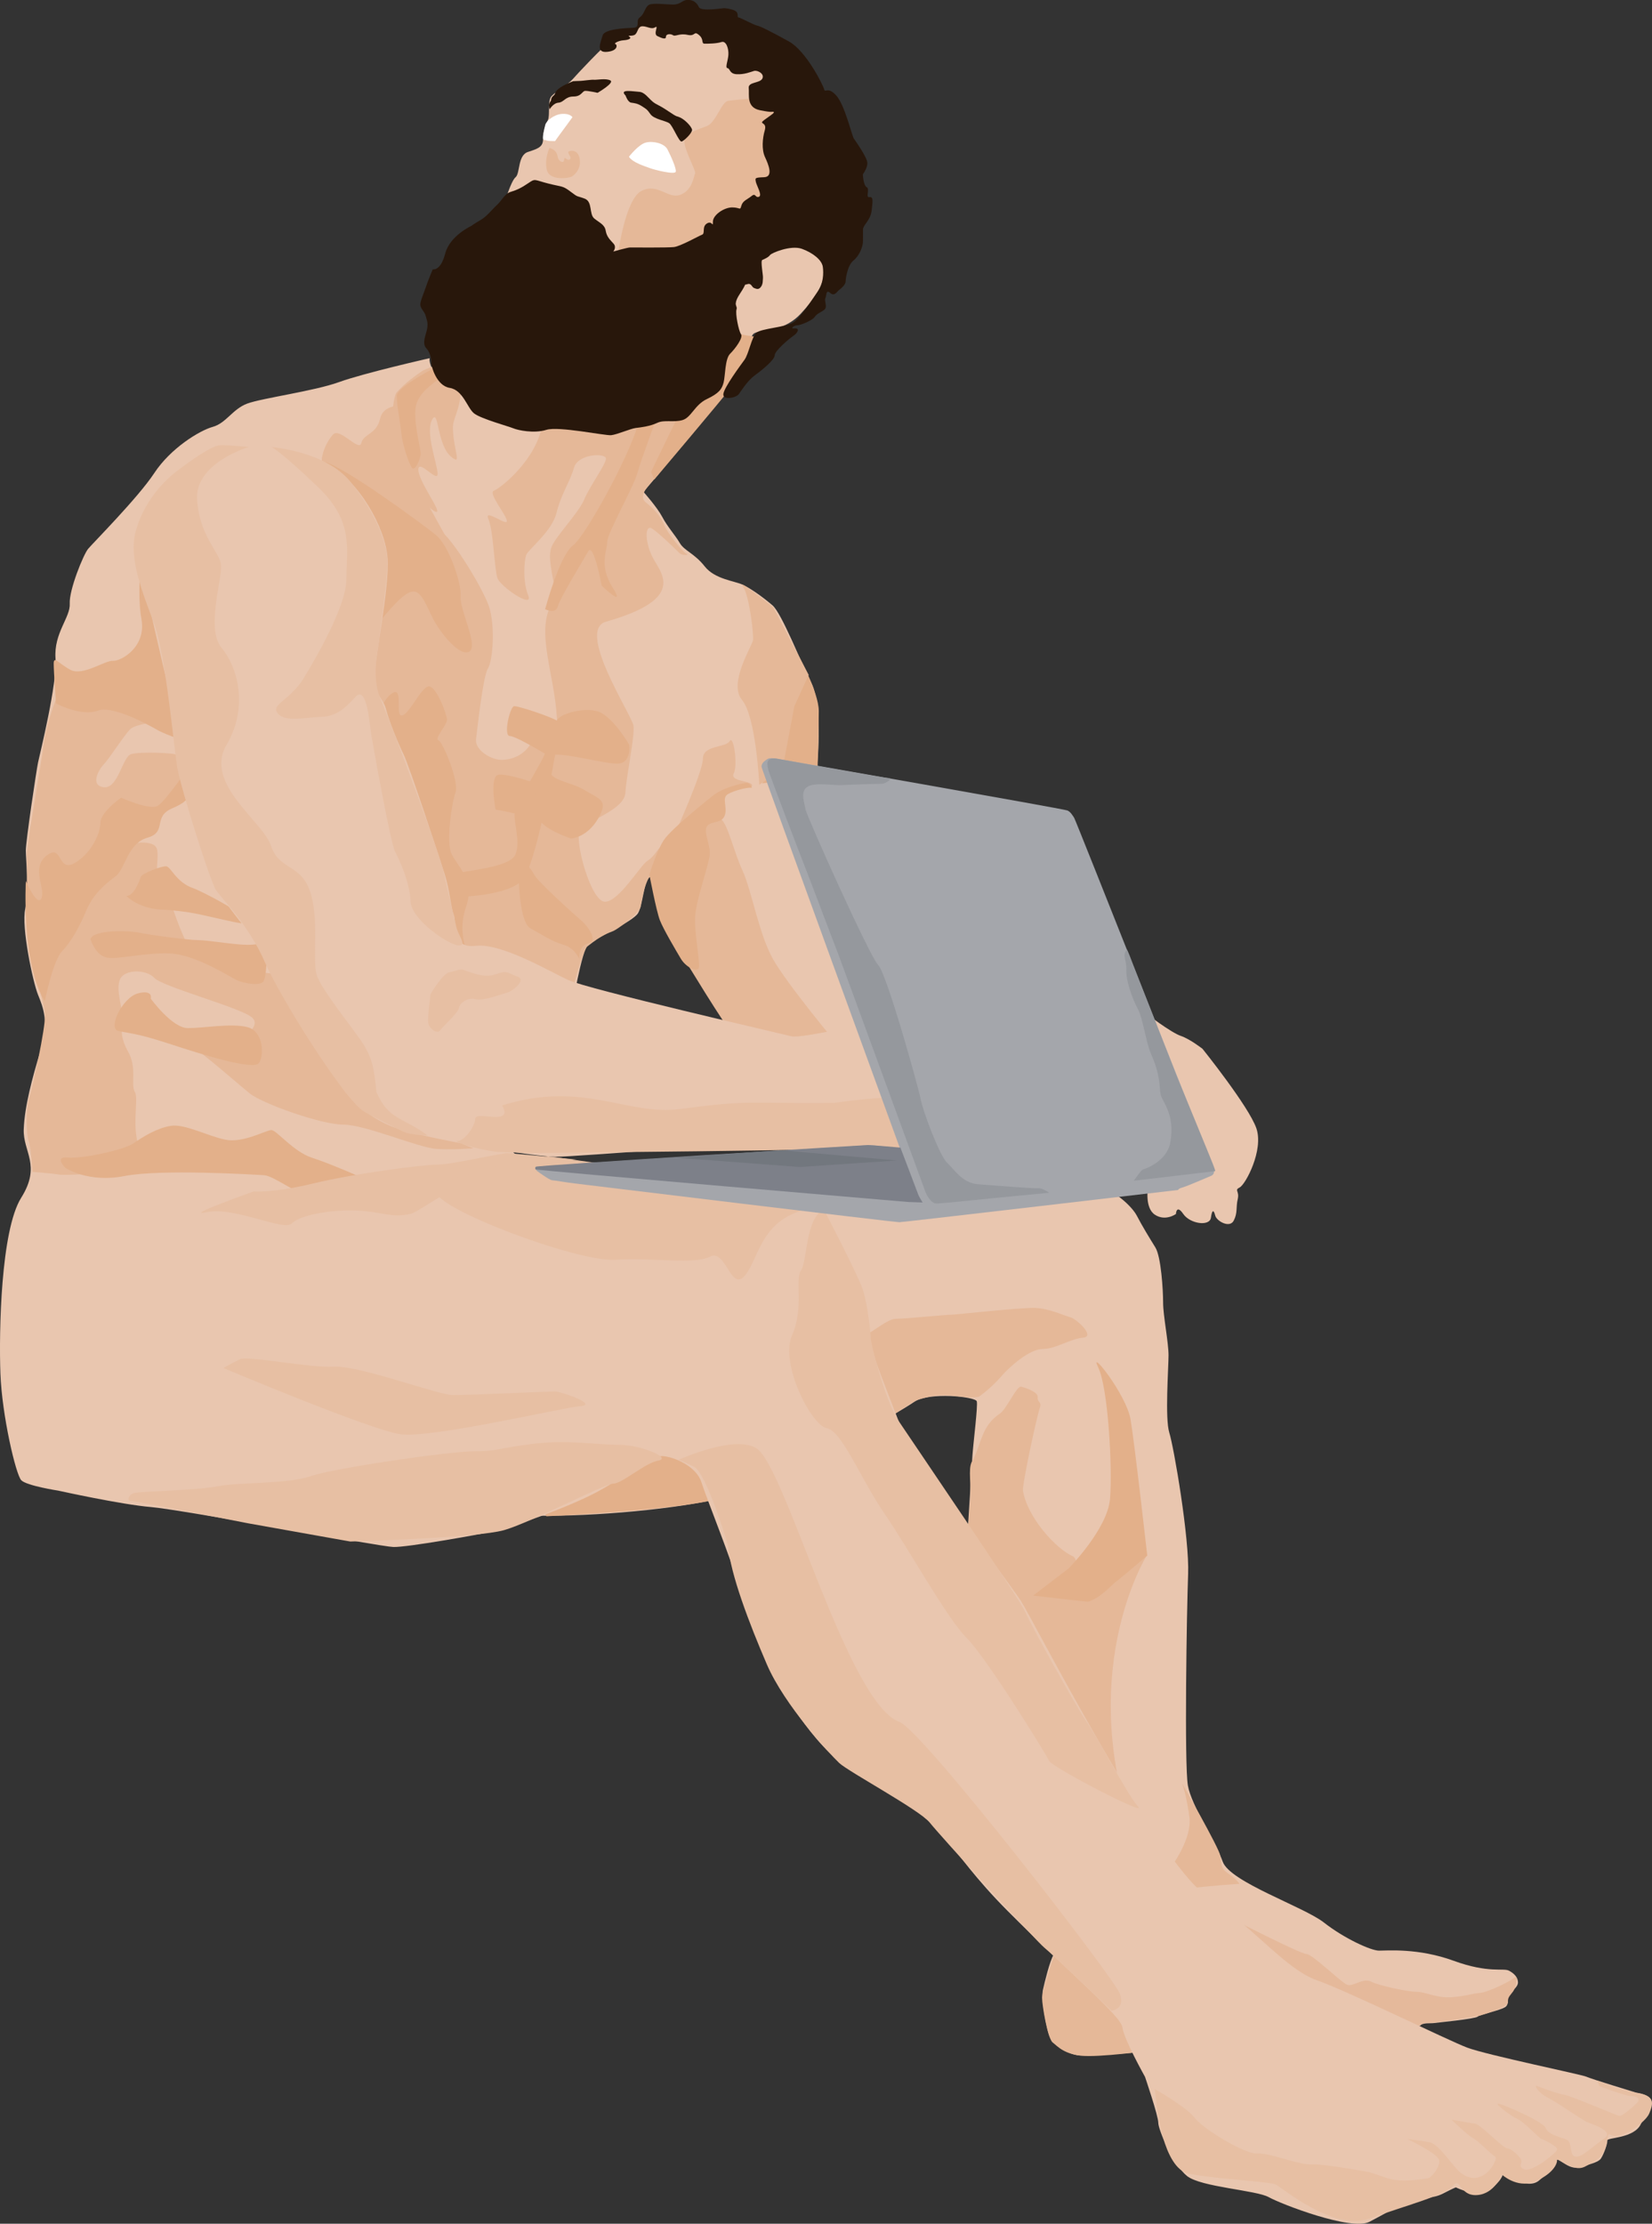 <?xml version="1.0" encoding="UTF-8" standalone="no"?>
<!-- Created with Inkscape (http://www.inkscape.org/) -->

<svg
   width="97.849mm"
   height="131.651mm"
   viewBox="0 0 97.849 131.651"
   version="1.1"
   id="svg87124"
   inkscape:version="1.2.1 (9c6d41e410, 2022-07-14)"
   sodipodi:docname="boxer.svg"
   inkscape:export-filename="boxer.svg"
   inkscape:export-xdpi="94.6788"
   inkscape:export-ydpi="94.6788"
   xmlns:inkscape="http://www.inkscape.org/namespaces/inkscape"
   xmlns:sodipodi="http://sodipodi.sourceforge.net/DTD/sodipodi-0.dtd"
   xmlns="http://www.w3.org/2000/svg"
   xmlns:svg="http://www.w3.org/2000/svg">
  <rect x="0" y="0" width="97.849" height="131.651" fill="#333333" stroke="none"/>
  <sodipodi:namedview
     id="namedview87126"
     pagecolor="#ffffff"
     bordercolor="#666666"
     borderopacity="1.0"
     inkscape:showpageshadow="2"
     inkscape:pageopacity="0.0"
     inkscape:pagecheckerboard="0"
     inkscape:deskcolor="#d1d1d1"
     inkscape:document-units="mm"
     showgrid="false"
     inkscape:zoom="1.1011145"
     inkscape:cx="9.081708"
     inkscape:cy="244.29795"
     inkscape:window-width="1920"
     inkscape:window-height="1028"
     inkscape:window-x="0"
     inkscape:window-y="24"
     inkscape:window-maximized="1"
     inkscape:current-layer="layer1" />
  <defs
     id="defs87121" />
  <g
     inkscape:label="Layer 1"
     inkscape:groupmode="layer"
     id="layer1"
     transform="translate(-0.015,-0.411)">
    <g
       id="g31105"
       transform="translate(-49.908,-23.344)">
      <path
         style="display:inline;fill:#e9c6af;fill-opacity:1;stroke:none;stroke-width:0.265px;stroke-linecap:butt;stroke-linejoin:miter;stroke-opacity:1"
         d="m 84.736,92.913 c 0,0 13.483,-0.218 15.533,-0.06 2.05,0.159 14.441,1.095 15.071,1.279 0.63,0.184 1.622,1.021 1.922,1.603 0.301,0.582 0.752,1.321 1.092,1.867 0.34,0.547 0.461,2.512 0.461,3.274 0,0.762 0.321,2.348 0.321,3.113 0,0.765 -0.221,3.735 0.047,4.59 0.269,0.855 1.198,6.257 1.113,8.379 -0.085,2.122 -0.226,11.281 -0.015,12.495 0.211,1.214 1.636,3.312 2.065,4.518 0.429,1.206 4.792,2.661 5.996,3.604 1.204,0.943 2.782,1.662 3.261,1.662 0.479,0 2.333,-0.163 4.418,0.599 2.085,0.761 2.939,0.408 3.278,0.587 0.339,0.178 0.534,0.419 0.534,0.696 0,0.277 -0.378,0.543 -0.573,0.676 -0.195,0.133 0.136,0.584 -0.188,0.787 -0.324,0.204 -1.465,0.43 -1.63,0.565 -0.165,0.135 -2.38,0.348 -2.585,0.378 -0.206,0.03 -0.679,-0.037 -0.814,0.157 -0.136,0.195 -16.012,1.514 -16.012,1.514 0,0 -3.445,0.305 -4.163,0.249 -0.717,-0.056 -1.644,-0.679 -1.821,-1.248 -0.177,-0.569 -0.464,-2.15 -0.349,-2.646 0.115,-0.496 0.391,-1.666 0.632,-2.074 0.24,-0.408 0.961,-3.804 0.961,-3.804 l -6.184,-19.059 c 0,0 0.358,-5.895 0.415,-6.7 0.058,-0.804 0.326,-2.921 0.257,-3.197 -0.069,-0.276 -2.847,-0.571 -3.718,0.04 -0.871,0.611 -8.517,5.048 -11.641,5.749 -3.125,0.701 -8.298,1.076 -11.141,0.968 -2.843,-0.108 -2.682,-19.747 -2.682,-19.747 z"
         id="path5144"
         sodipodi:nodetypes="csssssssscssssssssscscssssccssssscc" />
    </g>
    <g
       id="g31108"
       transform="translate(-49.908,-23.344)">
      <path
         style="display:inline;fill:#e3b08a;fill-opacity:1;stroke:none;stroke-width:0.265px;stroke-linecap:butt;stroke-linejoin:miter;stroke-opacity:1"
         d="m 82.29,113.522 c 0,0 7.737,-0.349 10.21,-1.044 2.473,-0.695 1.142,-2.11 0.874,-2.252 -0.268,-0.142 -7.332,-1.609 -7.332,-1.609 l -4.229,4.143 z"
         id="path43409" />
      <path
         style="display:inline;fill:#e5b898;fill-opacity:1;stroke:none;stroke-width:0.265px;stroke-linecap:butt;stroke-linejoin:miter;stroke-opacity:1"
         d="m 107.399,112.377 c -0.03,1.14 -0.292,3.09 -0.292,3.09 l 5.486,8.783 c 0,0 -1.046,-4.465 1.657,-5.647 2.23,-0.975 3.76,-2.841 3.52,-2.903 -0.775,-0.199 -3.005,2.27 -3.443,2.656 -0.234,0.206 -0.476,-2.292 -0.839,-2.454 -1.049,-0.468 -2.71,-2.324 -2.972,-3.883 -0.062,-0.367 0.838,-4.486 0.989,-4.887 0.151,-0.401 -0.147,-0.342 -0.117,-0.652 0.03,-0.31 -0.647,-0.537 -0.967,-0.629 -0.292,-0.084 -0.892,1.397 -1.322,1.625 -1.018,0.708 -1.047,1.683 -1.525,2.676 -0.33,0.399 -0.146,1.085 -0.176,2.226 z m 1.917,-7.235 c 0.441,-0.496 1.595,-1.523 2.364,-1.523 0.77,0 1.644,-0.612 2.395,-0.672 0.751,-0.061 -0.385,-1.115 -0.775,-1.215 -0.39,-0.1 -1.226,-0.515 -2.076,-0.545 -0.85,-0.03 -4.704,0.403 -5.003,0.403 -0.299,0 -2.656,0.239 -3.21,0.239 -0.554,0 -1.408,0.835 -1.747,0.878 -0.339,0.043 -2.108,1.125 -2.108,1.125 l 3.699,3.669 c 0,0 1.221,-0.832 1.469,-0.892 0.248,-0.06 0.812,-0.259 1.498,-0.259 0.685,0 1.412,0.22 2.084,0.096 0.69,-0.505 1.09,-0.944 1.409,-1.302 z"
         id="path48448"
         sodipodi:nodetypes="cccsssssscscccsscscsscccsscss" />
      <path
         style="display:inline;fill:#e5b99b;fill-opacity:1;stroke:none;stroke-width:0.265px;stroke-linecap:butt;stroke-linejoin:miter;stroke-opacity:1"
         d="m 122.762,137.292 c 0,0 4.196,2.145 4.544,2.145 0.347,0 2.075,1.703 2.417,1.824 0.342,0.121 0.946,-0.431 1.402,-0.194 0.456,0.238 2.19,0.611 2.73,0.611 0.54,0 1.171,0.394 2.082,0.314 0.911,-0.081 1.162,-0.212 1.648,-0.252 0.486,-0.04 1.826,-0.705 2.043,-0.906 0.217,-0.201 0.125,0.529 -0.082,0.816 -0.207,0.287 -0.32,0.339 -0.305,0.648 0.015,0.308 -1.646,0.778 -1.646,0.778 0,0 -2.667,0.468 -3.035,0.433 -0.368,-0.035 -0.666,0.227 -0.666,0.227 0,0 -2.797,-0.214 -3.06,-0.214 -0.263,0 -7.99,-4.555 -7.99,-4.555 z"
         id="path56758" />
      <path
         style="display:inline;fill:#e5b898;fill-opacity:1;stroke:none;stroke-width:0.265px;stroke-linecap:butt;stroke-linejoin:miter;stroke-opacity:1"
         d="m 119.364,134.172 c 0,0 1.175,-1.585 1.007,-2.851 -0.168,-1.266 -0.426,-1.979 -0.426,-1.979 0,0 2.17,3.787 2.251,4.259 0.081,0.472 0.002,0.753 0.473,1.068 0.471,0.315 0.672,0.613 0.672,0.613 0,0 -2.072,0.138 -2.818,0.26 -0.746,0.121 -1.158,-1.371 -1.158,-1.371 z"
         id="path20432" />
      <path
         style="display:inline;fill:#e5b898;fill-opacity:1;stroke:none;stroke-width:0.265px;stroke-linecap:butt;stroke-linejoin:miter;stroke-opacity:1"
         d="m 117.868,115.806 c 0,0 -4.565,7.229 -0.402,17.667 1.116,2.797 -7.963,-12.017 -7.963,-12.017 l 4.919,-4.187 z"
         id="path3754"
         sodipodi:nodetypes="csccc" />
      <path
         style="display:inline;fill:#e5b898;fill-opacity:1;stroke:none;stroke-width:0.265px;stroke-linecap:butt;stroke-linejoin:miter;stroke-opacity:1"
         d="m 112.545,138.964 c 0,0 -0.9,2.576 -0.9,3.054 0,0.478 0.339,2.436 0.628,2.656 0.29,0.22 0.73,0.801 2.143,0.804 1.412,0.003 4.45,-0.424 4.45,-0.424 l -4.98,-6.279 z"
         id="path4833" />
    </g>
    <g
       id="g31116"
       transform="translate(-49.908,-23.344)">
      <path
         style="display:inline;fill:#e3b08a;fill-opacity:1;stroke:none;stroke-width:0.265px;stroke-linecap:butt;stroke-linejoin:miter;stroke-opacity:1"
         d="m 113.211,116.616 c 0,0 2.307,-2.329 2.459,-4.123 0.152,-1.794 -0.105,-6.559 -0.701,-7.787 -0.596,-1.228 1.67,1.604 1.918,3.082 0.248,1.479 0.988,8.061 0.988,8.061 0,0 -1.259,1.077 -1.764,1.48 -0.349,0.222 -0.87,0.948 -1.729,1.253 -0.818,-0.076 -3.263,-0.366 -3.263,-0.366 z"
         id="path17028"
         sodipodi:nodetypes="csssccccc" />
    </g>
    <g
       id="g31119"
       transform="translate(-49.908,-23.344)">
      <path
         style="display:inline;fill:#e9c6af;fill-opacity:1;stroke:none;stroke-width:0.265px;stroke-linecap:butt;stroke-linejoin:miter;stroke-opacity:1"
         d="m 75.368,44.961 c 0,0 -3.886,0.88 -5.367,1.416 -1.481,0.536 -4.571,0.947 -5.439,1.273 -0.869,0.326 -1.239,1.154 -2.037,1.376 -0.798,0.222 -2.5,1.271 -3.462,2.733 -0.962,1.462 -3.645,4.155 -3.923,4.492 -0.278,0.337 -1.132,2.433 -1.086,3.243 0.046,0.811 -0.95,1.738 -0.843,3.24 0.108,1.502 -0.93,5.666 -1.033,6.155 -0.103,0.489 -0.726,4.672 -0.726,5.216 0,0.544 0.203,2.385 -0.035,3.462 -0.238,1.077 0.452,4.322 0.755,5.073 0.303,0.75 0.669,1.61 0.159,3.289 -0.509,1.679 -0.949,3.33 -1.002,4.675 -0.053,1.345 1.059,2.133 -0.15,4.06 -1.209,1.927 -1.322,7.917 -1.232,10.397 0.09,2.479 0.913,6 1.237,6.329 0.325,0.328 2.184,0.613 2.184,0.613 0,0 3.739,0.827 5.499,0.973 1.76,0.146 13.537,2.336 14.349,2.364 0.812,0.028 5.013,-0.725 5.977,-0.931 0.964,-0.206 4.496,-1.445 6.204,-2.387 1.708,-0.942 3.136,-2.099 3.774,-2.062 0.638,0.036 1.983,0.574 2.295,1.542 0.312,0.967 1.887,4.903 2.024,5.618 0.137,0.715 2.777,9.476 7.71,11.98 4.933,2.503 4.557,3.925 8.398,7.778 3.841,3.853 6.722,6.219 6.807,6.909 0.085,0.69 1.337,2.92 1.337,2.92 0,0 0.788,2.308 0.788,2.723 0,0.415 0.881,2.497 1.706,3.153 0.825,0.656 4.095,0.834 4.834,1.248 0.739,0.413 4.892,2.017 5.968,1.459 1.076,-0.558 2.348,-1.329 2.793,-1.414 0.445,-0.085 0.893,0.087 1.584,-0.268 0.691,-0.355 0.744,-0.355 0.744,-0.355 0,0 1.334,0.69 2.092,0.078 0.758,-0.612 0.7,-0.959 0.7,-0.959 0,0 1.394,1.101 2.135,0.47 0.741,-0.631 0.916,-0.739 0.946,-1.136 0.03,-0.397 0.747,0.471 1.253,0.365 0.506,-0.106 1.282,-0.256 1.462,-0.525 0.179,-0.27 0.402,-0.9 0.38,-1.074 -0.022,-0.174 1.57,-0.111 1.978,-0.954 0.408,-0.842 0.587,-0.774 0.644,-1.266 0.057,-0.492 -0.905,-0.605 -0.905,-0.605 0,0 -2.734,-0.832 -2.97,-0.95 -0.236,-0.118 -5.897,-1.282 -7.053,-1.72 -1.156,-0.439 -7.039,-3.329 -8.893,-3.983 -1.854,-0.655 -3.645,-3.038 -6.583,-5.044 -2.938,-2.006 -10.302,-16.43 -10.96,-17.429 -0.658,-0.999 -6.569,-8.88 -7.289,-10.768 -0.721,-1.888 -1.406,-3.545 -1.661,-4.622 -0.255,-1.077 0.193,-1.069 -0.176,-1.962 -0.369,-0.892 -0.709,-3.574 -1.755,-4.949 -1.046,-1.375 -1.704,-1.44 -2.838,-1.632 -1.135,-0.192 -6.1,-0.282 -7.058,-0.683 -0.958,-0.401 -6.336,-1.75 -8.812,-1.75 -2.476,0 2.976,-8.487 2.976,-8.487 0,0 0.589,-3.729 1.026,-4.05 0.437,-0.321 2.63,-1.313 2.919,-1.805 0.289,-0.492 0.326,-1.831 0.676,-2.12 0.35,-0.289 0.59,3.37 1.874,4.547 1.284,1.177 2.916,3.628 3.031,3.998 0.115,0.37 11.883,4.981 11.883,4.981 l 5.452,0.429 3.555,0.759 c 0,0 0.24,1.208 1.748,2.27 1.507,1.063 1.987,1.366 1.987,1.366 0,0 -0.217,1.22 0.409,1.628 0.626,0.408 1.243,-0.045 1.243,-0.045 0,0 0.025,-0.598 0.432,-0.004 0.407,0.594 1.566,0.752 1.64,0.226 0.073,-0.526 0.175,-0.45 0.255,-0.127 0.08,0.323 0.853,0.764 1.095,0.3 0.242,-0.464 0.122,-0.776 0.238,-1.272 0.115,-0.496 -0.225,-0.522 0.119,-0.697 0.344,-0.176 1.429,-2.208 0.985,-3.498 -0.444,-1.29 -3.188,-4.704 -3.188,-4.704 0,0 -0.735,-0.58 -1.293,-0.769 -0.558,-0.189 -2.073,-1.316 -2.26,-1.528 -0.187,-0.212 -1.451,-0.967 -3.402,-0.747 -1.951,0.221 -1.72,0.24 -2.337,0.311 -0.617,0.07 -0.854,0.959 -1.654,1.138 -0.799,0.179 -3.094,-0.927 -4.155,-0.937 -1.061,-0.011 -2.895,0.199 -3.18,0.83 -0.285,0.631 -1.052,-0.575 -1.556,-0.871 -0.505,-0.296 -0.503,-1.481 -0.624,-1.787 -0.12,-0.306 -1.991,-6.887 -2.443,-7.158 -0.452,-0.27 -0.074,-4.489 0.045,-5.093 0.119,-0.605 0.3,-3.84 -0.307,-5.043 C 97.373,62.994 96.224,60.063 95.681,59.595 95.137,59.127 94.406,58.601 93.914,58.371 c -0.492,-0.229 -1.654,-0.323 -2.253,-1.087 -0.6,-0.764 -1.207,-0.924 -1.471,-1.377 -0.264,-0.453 -0.739,-0.973 -1.04,-1.547 -0.301,-0.574 -1.113,-1.484 -1.113,-1.484 0,0 4.585,-5.42 4.729,-5.714 0.144,-0.293 1.581,-2.779 1.624,-3.146 0.042,-0.367 0.051,-0.547 0.497,-0.622 0.446,-0.075 1.583,-0.129 2.449,-1.051 0.866,-0.922 1.312,-1.69 1.394,-2.316 0.081,-0.626 -0.45,-1.355 -0.718,-1.439 -0.268,-0.084 -0.883,-0.399 -1.802,-0.162 -0.919,0.237 -0.715,0.438 -1.156,0.576 -0.44,0.138 0.34,1.519 -0.178,1.73 -0.518,0.211 0.007,-0.813 -0.55,-0.493 -0.557,0.32 -1.065,1.716 -0.869,2.327 0.196,0.611 0.191,1.675 -0.135,1.675 -0.326,0 -0.437,1.637 -0.642,1.405 -0.205,-0.232 -0.129,1.367 -0.678,1.323 -0.549,-0.044 -1.36,1.752 -2.364,1.588 -1.003,-0.163 -1.132,0.212 -1.828,0.341 -0.696,0.128 -1.272,0.451 -1.684,0.413 -0.412,-0.038 -1.008,0.01 -1.844,-0.198 -0.836,-0.209 -3.281,0.219 -3.673,0.01 -0.393,-0.208 -2.473,-0.782 -2.585,-1.035 -0.112,-0.253 -0.823,-1.177 -1.459,-1.403 -0.636,-0.226 -1.269,-1.278 -1.197,-1.724 z"
         id="path1274" />
    </g>
    <g
       id="g31122"
       transform="translate(-49.908,-23.344)">
      <path
         style="display:inline;fill:#e5b898;fill-opacity:1;stroke:none;stroke-width:0.265px;stroke-linecap:butt;stroke-linejoin:miter;stroke-opacity:1"
         d="m 51.508,76.316 c 0,0 0.025,-1.497 -0.002,-1.84 -0.028,-0.343 0.567,-3.928 0.785,-5.227 0.218,-1.298 0.192,-1.441 0.362,-2.226 0.171,-0.785 0.711,-2.255 0.711,-2.255 l 2.899,0.108 3.572,1.577 c 0,0 -1.827,0.079 -2.217,0.489 -0.39,0.41 -1.23,1.738 -1.552,2.071 -0.323,0.333 -0.818,1.273 0.023,1.349 0.84,0.076 1.082,-1.805 1.602,-1.961 0.52,-0.156 2.591,-0.086 2.796,0.067 0.204,0.153 0.495,2.046 0.495,2.046 l -2.157,1.673 -4.319,4.43 -2.424,1.729 z"
         id="path80717" />
      <path
         style="display:inline;fill:#e5b898;fill-opacity:1;stroke:none;stroke-width:0.265px;stroke-linecap:butt;stroke-linejoin:miter;stroke-opacity:1"
         d="m 89.87,73.183 c 0,0 1.688,-3.719 1.688,-4.521 0,-0.802 1.352,-0.633 1.584,-1.031 0.232,-0.398 0.491,1.424 0.243,1.905 -0.248,0.482 0.938,0.426 1.077,0.677 0.14,0.251 -0.955,0.082 -0.955,0.082 l -0.929,0.84 z"
         id="path50931" />
      <path
         style="display:inline;fill:#e3b08a;fill-opacity:1;stroke:none;stroke-width:0.265px;stroke-linecap:butt;stroke-linejoin:miter;stroke-opacity:1"
         d="m 97.16,62.453 c 0,0 1.26,2.266 1.26,3.398 0,1.133 -0.085,3.891 -0.085,3.891 l -3.267,0.387 c 0,0 1.324,-1.732 1.154,-3.162 -0.17,-1.431 -0.769,-1.778 -0.524,-2.318 0.245,-0.54 1.11,0.67 1.462,-2.195 z"
         id="path53141" />
      <path
         style="display:inline;fill:#e5b898;fill-opacity:1;stroke:none;stroke-width:0.265px;stroke-linecap:butt;stroke-linejoin:miter;stroke-opacity:1"
         d="m 54.25,76.913 c 0,0 1.793,-2.735 2.542,-2.988 0.749,-0.253 2.331,-0.564 2.443,0.16 0.112,0.724 -0.257,1.431 0.339,1.525 0.597,0.094 0.472,1.584 0.472,1.584 0,0 0.945,3.016 1.49,3.007 0.546,-0.009 3.346,1.078 3.346,1.078 0,0 1.922,0.081 2.202,0.519 0.28,0.438 5.454,7.752 5.454,7.752 l 5.416,2.183 c 0,0 -1.103,0.109 -2.174,0.041 -1.071,-0.068 -4.221,-1.439 -5.529,-1.439 -1.308,0 -4.8,-1.251 -5.53,-1.842 -0.73,-0.59 -2.913,-2.518 -3.338,-2.684 -0.426,-0.165 2.498,-0.384 2.498,-0.384 0,0 1.744,-0.893 0.897,-1.487 -0.847,-0.594 -5.248,-1.777 -5.718,-2.292 -0.469,-0.515 -1.759,-0.517 -2.025,0.079 -0.266,0.596 0.134,1.7 0.134,2.174 0,0.474 -0.224,1.13 0.335,2.104 0.559,0.974 0.143,1.964 0.407,2.398 0.263,0.434 -0.282,2.282 0.376,3.567 0.658,1.285 -4.559,1.387 -4.857,1.325 -0.298,-0.061 -1.586,-0.16 -1.586,-0.16 0,0 -0.076,-1.405 -0.222,-1.817 -0.146,-0.411 -0.184,-1.851 0.024,-2.532 0.208,-0.682 0.968,-4.11 0.944,-4.971 -0.024,-0.861 -0.967,-2.829 -0.491,-4.411 0.476,-1.582 2.15,-2.489 2.15,-2.489 z"
         id="path83901" />
      <path
         style="display:inline;fill:#e5b898;fill-opacity:1;stroke:none;stroke-width:0.265px;stroke-linecap:butt;stroke-linejoin:miter;stroke-opacity:1"
         d="m 91.65,46.853 -2.737,4.991 c 0,0 -0.567,0.629 -0.664,0.769 -0.097,0.141 -0.469,0.589 -0.04,0.917 0.428,0.328 0.87,0.814 1.041,1.276 0.171,0.462 1.104,1.619 1.329,1.727 0.225,0.107 -0.263,0.122 -0.419,-0.039 -0.156,-0.161 -1.158,-1.141 -1.6,-1.437 -0.441,-0.296 -0.456,0.725 -0.003,1.651 0.453,0.926 2.161,2.469 -2.741,3.852 -1.792,0.506 1.544,5.54 1.629,6.161 0.085,0.622 -0.419,2.938 -0.481,3.973 -0.062,1.035 -2.364,1.659 -2.696,2.248 -0.332,0.589 0.658,4.198 1.487,4.198 0.829,0 2.087,-2.153 2.524,-2.428 0.437,-0.275 0.578,-0.721 0.908,-0.937 0.33,-0.216 -0.494,1.378 -0.802,1.891 -0.308,0.513 -0.45,1.351 -0.515,1.762 -0.065,0.41 -1.38,1.345 -1.623,1.447 -0.243,0.102 -0.648,0.203 -1.535,0.913 -0.248,0.199 -0.985,2.745 -1.11,3.621 -0.092,0.645 -4.558,-1.024 -6.094,-2.648 -0.663,-0.7 -0.021,-4.568 -0.45,-4.118 -0.228,0.239 3.444,-0.152 3.853,-1.116 0.409,-0.965 2.121,-6.696 1.997,-9.245 -0.124,-2.549 -1.257,-5.092 -0.324,-6.745 0.934,-1.652 4.592,-8.175 4.592,-8.175 l 1.354,-3.894 z"
         id="path40200"
         sodipodi:nodetypes="ccsssssscsssssssssssssssssccc" />
      <path
         style="display:inline;fill:#e5b898;fill-opacity:1;stroke:none;stroke-width:0.265px;stroke-linecap:butt;stroke-linejoin:miter;stroke-opacity:1"
         d="m 90.352,80.358 c 0,0 2.584,4.277 3.088,4.776 0.503,0.499 5.139,0.908 5.139,0.908 l 0.897,-0.506 c 0,0 -2.926,-3.508 -3.766,-4.997 -0.84,-1.489 -1.258,-4.04 -1.801,-5.229 -0.543,-1.189 -0.837,-2.627 -1.259,-3.052 -0.422,-0.425 -2.118,1.731 -2.118,1.731 l -0.367,5.225 z"
         id="path43659" />
      <path
         style="display:inline;fill:#e5b898;fill-opacity:1;stroke:none;stroke-width:0.265px;stroke-linecap:butt;stroke-linejoin:miter;stroke-opacity:1"
         d="M 82.749,58.474 C 82.683,57.911 82.379,56.859 82.557,56.229 c 0.178,-0.631 1.614,-2.06 1.969,-2.901 0.355,-0.841 1.287,-2.08 1.287,-2.423 0,-0.344 -1.651,-0.301 -1.891,0.538 -0.24,0.839 -0.774,1.582 -1.035,2.672 -0.261,1.091 -1.683,2.177 -1.798,2.497 -0.115,0.321 -0.219,1.565 0.122,2.395 0.341,0.829 -1.654,-0.517 -1.828,-1.035 -0.174,-0.518 -0.237,-2.801 -0.531,-3.488 -0.294,-0.687 1.152,0.487 1.092,0.099 -0.06,-0.388 -1.129,-1.646 -0.767,-1.777 0.362,-0.131 2.547,-1.816 2.884,-3.997 0.337,-2.182 5.215,-0.493 5.215,-0.493 l 0.78,0.689 -1.839,4.694 -2.339,3.387 z"
         id="path48150" />
      <path
         style="display:inline;fill:#e5b898;fill-opacity:1;stroke:none;stroke-width:0.265px;stroke-linecap:butt;stroke-linejoin:miter;stroke-opacity:1"
         d="m 76.313,45.198 c 0,0 -1.166,0.368 -1.404,0.537 -0.388,0.274 -0.962,0.657 -1.488,1.248 -0.175,0.197 -0.273,1.208 -0.255,1.584 0.018,0.358 0.982,2.525 1.027,3.204 0.06,0.903 1.264,2.29 1.583,2.29 0.319,0 -1.074,-1.822 -1.074,-2.501 0,-0.679 1.2,0.879 1.14,0.201 -0.06,-0.677 -0.731,-2.432 -0.323,-3.161 0.408,-0.729 0.25,1.544 1.181,2.243 0.584,0.439 0.097,-0.38 0.05,-1.705 -0.023,-0.659 0.41,-0.951 0.497,-2.45 0.053,-0.918 -0.934,-1.489 -0.934,-1.489 z"
         id="path54458"
         sodipodi:nodetypes="cssssssssssscc" />
      <path
         style="display:inline;fill:#e5b898;fill-opacity:1;stroke:none;stroke-width:0.265px;stroke-linecap:butt;stroke-linejoin:miter;stroke-opacity:1"
         d="m 95.719,59.701 2.105,4.013 -0.849,1.845 -0.704,3.721 -1.375,0.933 c 0,0 -0.188,-4.019 -1.022,-5.018 -0.834,-0.998 0.61,-3.207 0.652,-3.552 0.042,-0.345 -0.218,-2.654 -0.609,-3.181 -0.391,-0.527 1.802,1.24 1.802,1.24 z"
         id="path55315" />
      <path
         style="display:inline;fill:#e5b898;fill-opacity:1;stroke:none;stroke-width:0.265px;stroke-linecap:butt;stroke-linejoin:miter;stroke-opacity:1"
         d="m 81.471,67.561 c 0,0 -0.401,1.117 -1.783,1.179 -0.657,0.03 -1.653,-0.576 -1.568,-1.237 0.085,-0.662 0.414,-3.731 0.703,-4.169 0.289,-0.437 0.451,-2.57 0.047,-3.721 -0.405,-1.151 -2.494,-4.566 -3.078,-4.524 -0.583,0.042 -3.9,5.017 -3.9,5.017 l -0.538,3.494 1.953,4.243 3.815,8.776 3.667,-1.358 1.193,-5.001 0.598,-2.176 z"
         id="path9134"
         sodipodi:nodetypes="cssssscccccccc" />
      <path
         style="display:inline;fill:#e5b898;fill-opacity:1;stroke:none;stroke-width:0.265px;stroke-linecap:butt;stroke-linejoin:miter;stroke-opacity:1"
         d="m 76.393,55.64 c 0,0 -1.352,-2.436 -1.529,-2.766 -0.177,-0.33 -0.3,-2.273 -0.3,-2.273 l -0.786,-2.818 c 0,0 -1.14,-0.143 -1.345,0.771 -0.205,0.914 -0.985,0.884 -1.108,1.43 -0.123,0.546 -1.264,-0.921 -1.664,-0.516 -0.4,0.405 -0.809,1.378 -0.639,1.776 0.17,0.398 4.625,3.665 4.625,3.665 z"
         id="path9967" />
    </g>
    <g
       id="g31135"
       transform="translate(-49.908,-23.344)">
      <path
         style="display:inline;fill:#e3b08a;fill-opacity:1;stroke:none;stroke-width:0.265px;stroke-linecap:butt;stroke-linejoin:miter;stroke-opacity:1"
         d="m 82.415,68.496 c 0,0 0.493,-1.634 0.493,-2.042 0,-0.409 1.842,-0.971 2.68,-0.465 0.838,0.505 1.607,1.868 1.607,1.868 0,0 0.15,1.108 -0.724,1.108 -0.874,0 -3.444,-0.762 -4.056,-0.468 z"
         id="path25698" />
      <path
         style="display:inline;fill:#e3b08a;fill-opacity:1;stroke:none;stroke-width:0.265px;stroke-linecap:butt;stroke-linejoin:miter;stroke-opacity:1"
         d="m 82.474,69.462 c 0,0 -0.191,1.438 -0.644,2.309 -0.453,0.871 1.924,1.628 1.924,1.628 0,0 0.935,-0.053 1.59,-1.173 0.655,-1.121 0.093,-1.145 -0.745,-1.666 -0.838,-0.521 -1.832,-0.513 -2.126,-1.099 z"
         id="path28598" />
      <path
         style="display:inline;fill:#e3b08a;fill-opacity:1;stroke:none;stroke-width:0.265px;stroke-linecap:butt;stroke-linejoin:miter;stroke-opacity:1"
         d="m 80.649,75.772 c 0,0 0.036,2.585 0.688,2.94 0.651,0.355 1.281,0.784 1.959,0.973 0.678,0.189 0.943,0.855 0.943,0.855 0,0 -0.076,-0.798 0.547,-0.943 0.622,-0.145 -0.097,-1.072 -0.494,-1.401 -0.397,-0.329 -2.544,-2.276 -2.739,-2.674 -0.195,-0.398 -0.592,-0.799 -0.675,-0.424 -0.083,0.375 -0.228,0.674 -0.228,0.674 z"
         id="path34948" />
      <path
         style="display:inline;fill:#e3b08a;fill-opacity:1;stroke:none;stroke-width:0.265px;stroke-linecap:butt;stroke-linejoin:miter;stroke-opacity:1"
         d="m 88.679,52.141 c 0,0 4.101,-4.847 4.53,-5.426 0.429,-0.579 2.254,-2.959 2.254,-2.959 0,0 -1.668,-0.066 -2.392,-0.469 -0.724,-0.402 -1.911,2.891 -1.911,2.891 l -2.68,5.521 z"
         id="path22660" />
      <path
         style="display:inline;fill:#e3b08a;fill-opacity:1;stroke:none;stroke-width:0.265px;stroke-linecap:butt;stroke-linejoin:miter;stroke-opacity:1"
         d="m 52.578,83.029 c 0,0 0.47,-2.374 1.011,-2.945 0.541,-0.572 1.012,-1.39 1.44,-2.415 0.428,-1.025 1.179,-1.616 1.744,-2.037 0.564,-0.421 0.7,-1.95 1.883,-2.283 1.184,-0.333 0.299,-1.232 1.447,-1.73 1.147,-0.498 0.843,-0.647 1.147,-1.175 0.304,-0.528 0.043,-1.541 0.043,-1.541 0,0 -1.547,2.273 -2.024,2.557 -0.477,0.284 -2.172,-0.48 -2.172,-0.48 0,0 -1.228,0.853 -1.228,1.491 0,0.637 -0.562,1.846 -1.554,2.393 -0.993,0.547 -0.677,-1.19 -1.625,-0.462 -0.948,0.728 -0.076,1.904 -0.306,2.513 -0.23,0.609 -0.931,-1.002 -0.931,-1.002 0,0 -0.266,4.919 1.127,7.12 z"
         id="path67375" />
      <path
         style="display:inline;fill:#e3b08a;fill-opacity:1;stroke:none;stroke-width:0.265px;stroke-linecap:butt;stroke-linejoin:miter;stroke-opacity:1"
         d="m 53.244,65.402 c 0,0 1.492,0.794 2.477,0.423 0.985,-0.371 3.588,1.184 3.588,1.184 0,0 1.537,0.764 1.856,0.473 0.319,-0.292 -0.871,-7.663 -1.506,-7.993 -0.635,-0.33 -1.3,-3.49 -1.3,-3.49 0,0 -0.364,2.725 -0.059,4.403 0.306,1.678 -1.238,2.515 -1.694,2.476 -0.456,-0.039 -1.788,0.929 -2.52,0.529 -0.733,-0.4 -0.982,-0.851 -0.982,-0.35 0,0.501 0.139,2.345 0.139,2.345 z"
         id="path68757" />
      <path
         style="display:inline;fill:#e3b08a;fill-opacity:1;stroke:none;stroke-width:0.265px;stroke-linecap:butt;stroke-linejoin:miter;stroke-opacity:1"
         d="m 57.408,76.799 c 0,0 0.77,0.823 2.345,0.819 1.551,0.123 2.024,0.288 2.899,0.473 0.876,0.185 2.083,0.522 1.982,0.227 -0.151,-0.439 -2.724,-1.792 -3.301,-1.994 -0.965,-0.337 -1.282,-1.237 -1.554,-1.279 -0.272,-0.042 -1.451,0.431 -1.512,0.612 -0.062,0.181 -0.387,1.141 -0.859,1.142 z"
         id="path72801"
         sodipodi:nodetypes="cczssssc" />
      <path
         style="display:inline;fill:#e3b08a;fill-opacity:1;stroke:none;stroke-width:0.265px;stroke-linecap:butt;stroke-linejoin:miter;stroke-opacity:1"
         d="m 55.278,79.349 c 0,0 0.289,0.97 0.977,1.097 0.688,0.127 2.198,-0.303 3.727,-0.244 1.529,0.059 3.608,1.42 3.983,1.589 0.375,0.169 1.365,0.368 1.566,0.058 0.201,-0.31 0.213,-1.839 0.153,-2.11 -0.06,-0.272 -0.294,-0.048 -1.095,-0.048 -0.802,0 -2.337,-0.279 -2.924,-0.279 -0.587,0 -2.883,-0.307 -3.487,-0.439 -0.604,-0.132 -2.715,-0.196 -2.9,0.377 z"
         id="path74666" />
      <path
         style="display:inline;fill:#e3b08a;fill-opacity:1;stroke:none;stroke-width:0.265px;stroke-linecap:butt;stroke-linejoin:miter;stroke-opacity:1"
         d="m 58.853,82.878 c 0,0 1.265,1.744 2.202,1.744 0.937,0 2.554,-0.301 3.517,-0.06 0.963,0.241 1.008,1.691 0.686,2.131 -0.322,0.439 -3.296,-0.485 -5.285,-1.137 -1.989,-0.653 -2.42,-0.619 -3.05,-0.77 -0.63,-0.151 0.259,-1.99 1.177,-2.223 0.918,-0.233 0.754,0.317 0.754,0.317 z"
         id="path76088" />
      <path
         style="display:inline;fill:#e3b08a;fill-opacity:1;stroke:none;stroke-width:0.265px;stroke-linecap:butt;stroke-linejoin:miter;stroke-opacity:1"
         d="m 53.797,92.898 c 0,0 1.362,0.904 3.491,0.482 2.129,-0.422 7.689,-0.088 8.27,-0.05 0.581,0.038 1.859,1.067 2.329,1.027 0.47,-0.04 3.846,-0.718 3.846,-0.718 0,0 -2.197,-0.985 -3.315,-1.338 -1.118,-0.352 -2.11,-1.644 -2.421,-1.644 -0.31,0 -1.679,0.792 -2.74,0.567 -1.06,-0.225 -2.391,-0.939 -3.201,-0.819 -0.81,0.12 -1.657,0.642 -2.224,1.036 -0.567,0.395 -3.061,0.929 -3.897,0.845 -0.836,-0.083 -0.139,0.609 -0.139,0.609 z"
         id="path77747" />
      <path
         style="display:inline;fill:#e3b08a;fill-opacity:1;stroke:none;stroke-width:0.265px;stroke-linecap:butt;stroke-linejoin:miter;stroke-opacity:1"
         d="m 82.212,59.822 c 0,0 0.851,-3.186 1.646,-3.773 0.795,-0.586 3.704,-5.972 3.903,-7.442 0.198,-1.469 1.383,-1.009 1.383,-1.009 0,0 -1.248,3.356 -1.475,4.182 -0.227,0.826 -1.783,3.545 -1.783,4.074 0,0.53 -0.508,1.356 0.32,2.676 0.829,1.319 -0.645,-0.105 -0.645,-0.105 0,0 -0.48,-2.59 -0.797,-2.03 -0.317,0.561 -1.684,2.787 -1.804,3.265 -0.12,0.478 -0.748,0.161 -0.748,0.161 z"
         id="path18510" />
      <path
         style="display:inline;fill:#e3b08a;fill-opacity:1;stroke:none;stroke-width:0.265px;stroke-linecap:butt;stroke-linejoin:miter;stroke-opacity:1"
         d="m 92.191,70.827 c 0,0 -2.512,1.974 -2.96,2.679 -0.448,0.705 -0.845,2.033 -0.845,2.033 0,0 0.41,2.149 0.621,2.693 0.211,0.544 0.947,1.783 1.242,2.281 0.295,0.499 0.95,0.816 1.061,0.555 0.111,-0.262 -0.282,-2.11 -0.212,-3.094 0.07,-0.984 0.829,-3.063 0.866,-3.647 0.037,-0.584 -0.386,-1.298 -0.167,-1.647 0.219,-0.349 0.833,-0.134 1.041,-0.616 0.208,-0.482 -0.195,-1.063 0.196,-1.293 0.391,-0.23 1.208,-0.415 1.365,-0.378 0.158,0.038 -0.065,-0.267 -0.225,-0.288 -0.16,-0.021 -1.374,0.25 -1.984,0.723 z"
         id="path43105" />
      <path
         style="display:inline;fill:#e3b08a;fill-opacity:1;stroke:none;stroke-width:0.265px;stroke-linecap:butt;stroke-linejoin:miter;stroke-opacity:1"
         d="m 76.114,45.303 c 0,0 -2.689,1.306 -2.689,1.903 0,0.596 0.216,1.591 0.27,2.205 0.054,0.613 0.431,1.755 0.619,2.026 0.188,0.27 0.526,-0.522 0.526,-0.832 0,-0.309 -0.491,-2.084 -0.262,-2.897 0.229,-0.813 1.105,-1.336 1.939,-1.939 0.834,-0.604 -0.403,-0.465 -0.403,-0.465 z"
         id="path54180"
         sodipodi:nodetypes="csssssscc" />
      <path
         style="display:inline;fill:#e3b08a;fill-opacity:1;stroke:none;stroke-width:0.265px;stroke-linecap:butt;stroke-linejoin:miter;stroke-opacity:1"
         d="m 72.297,66.094 c 0,0 0.437,-1.178 0.968,-1.352 0.531,-0.174 0.047,1.456 0.477,1.371 0.43,-0.085 1.13,-1.685 1.572,-1.723 0.442,-0.038 1.087,1.667 1.087,1.978 0,0.311 -0.776,1.124 -0.51,1.215 0.266,0.091 1.245,2.47 1.011,3.097 -0.234,0.627 -0.555,2.92 -0.24,3.615 0.315,0.695 1.415,1.566 0.873,3.123 -0.542,1.558 0.074,2.517 0.064,3.006 -0.011,0.489 -3.324,-1.697 -3.466,-2.51 -0.142,-0.813 -1.836,-11.819 -1.836,-11.819 z"
         id="path58635" />
      <path
         style="display:inline;fill:#e3b08a;fill-opacity:1;stroke:none;stroke-width:0.265px;stroke-linecap:butt;stroke-linejoin:miter;stroke-opacity:1"
         d="m 72.148,60.891 c 0,0 1.145,-1.511 1.833,-1.959 0.688,-0.448 0.946,0.088 1.482,1.233 0.535,1.145 1.772,2.539 2.279,2.151 0.507,-0.388 -0.595,-2.439 -0.535,-3.245 0.059,-0.806 -0.699,-3.03 -1.477,-3.655 -0.778,-0.625 -5.322,-3.977 -6.575,-4.314 -1.253,-0.336 2.081,3.629 2.081,3.629 z"
         id="path60845"
         sodipodi:nodetypes="csssssscc" />
      <path
         style="display:inline;fill:#e3b08a;fill-opacity:1;stroke:none;stroke-width:0.265px;stroke-linecap:butt;stroke-linejoin:miter;stroke-opacity:1"
         d="m 82.738,68.704 c 0,0 -2.205,-1.373 -2.613,-1.373 -0.409,0 0.004,-1.748 0.251,-1.769 0.247,-0.021 2.355,0.673 2.642,0.926 0.287,0.253 -0.28,2.217 -0.28,2.217 z"
         id="path3747" />
      <path
         style="display:inline;fill:#e3b08a;fill-opacity:1;stroke:none;stroke-width:0.265px;stroke-linecap:butt;stroke-linejoin:miter;stroke-opacity:1"
         d="m 82.791,68.491 c 0,0 -1.112,6.646 -1.98,7.436 -0.868,0.79 -3.189,0.895 -3.189,0.895 0,0 -0.572,-1.155 -0.572,-1.334 0,-0.179 3.052,-0.301 3.402,-1.145 0.349,-0.844 -0.204,-2.078 -0.011,-2.656 0.193,-0.578 1.692,-3.032 1.734,-3.27 0.042,-0.238 0.616,0.074 0.616,0.074 z"
         id="path7684" />
      <path
         style="display:inline;fill:#e3b08a;fill-opacity:1;stroke:none;stroke-width:0.265px;stroke-linecap:butt;stroke-linejoin:miter;stroke-opacity:1"
         d="m 81.351,72.284 0.337,-2.144 c 0,0 -1.622,-0.578 -2.216,-0.524 -0.593,0.054 -0.196,2.07 -0.196,2.07 0,0 1.74,0.275 2.075,0.598 z"
         id="path9274"
         sodipodi:nodetypes="ccscc" />
    </g>
    <g
       id="g31155"
       transform="translate(-49.908,-23.344)">
      <path
         style="display:inline;fill:#e7bfa3;fill-opacity:1;stroke:none;stroke-width:0.265px;stroke-linecap:butt;stroke-linejoin:miter;stroke-opacity:1"
         d="m 64.618,113.938 6.053,1.079 c 0,0 7.489,-0.209 9.111,-0.675 1.623,-0.467 5.953,-2.755 6.474,-2.755 0.521,0 1.859,-1.219 2.667,-1.365 0.808,-0.146 -1.038,-0.933 -2.357,-0.933 -1.319,0 -3.035,-0.309 -5.095,-0.054 -2.06,0.255 -2.053,0.44 -3.481,0.44 -1.427,0 -8.295,0.994 -9.666,1.473 -1.371,0.48 -4.224,0.344 -5.513,0.597 -1.289,0.254 -4.625,0.297 -4.961,0.404 -0.337,0.108 -0.424,0.474 -0.165,0.474 0.259,0 6.933,1.315 6.933,1.315 z"
         id="path59987" />
      <path
         style="display:inline;fill:#e7bfa3;fill-opacity:1;stroke:none;stroke-width:0.265px;stroke-linecap:butt;stroke-linejoin:miter;stroke-opacity:1"
         d="m 63.153,104.744 c 0,0 8.664,3.65 10.473,3.919 1.809,0.269 9.573,-1.57 10.671,-1.662 1.098,-0.092 -1.151,-0.868 -1.5,-0.868 -0.35,0 -5.138,0.215 -6.031,0.215 -0.893,0 -5.565,-1.767 -7.06,-1.682 -1.494,0.085 -5.092,-0.676 -5.591,-0.432 -0.499,0.244 -0.962,0.509 -0.962,0.509 z"
         id="path61193" />
      <path
         style="display:inline;fill:#e7bfa3;fill-opacity:1;stroke:none;stroke-width:0.265px;stroke-linecap:butt;stroke-linejoin:miter;stroke-opacity:1"
         d="m 64.953,94.29 c 0,0 1.144,0.106 3.549,-0.477 2.405,-0.583 6.459,-1.108 7.319,-1.108 0.86,0 3.726,-0.679 4.116,-0.679 0.39,0 4.127,0.38 4.127,0.38 0,0 -2.625,-0.061 -5.319,0.831 -1.906,0.631 -4.016,2.278 -4.507,2.383 -1.185,0.254 -1.628,-0.121 -3.15,-0.196 -1.521,-0.075 -3.408,0.264 -3.876,0.759 -0.469,0.495 -3.364,-0.999 -5.006,-0.669 -1.642,0.33 2.748,-1.224 2.748,-1.224 z"
         id="path64815"
         sodipodi:nodetypes="cssscssssscc" />
      <path
         style="display:inline;fill:#e7bfa3;fill-opacity:1;stroke:none;stroke-width:0.265px;stroke-linecap:butt;stroke-linejoin:miter;stroke-opacity:1"
         d="m 93.052,115.275 c 0,0 -1.271,-4.308 -2.018,-4.682 -0.747,-0.375 -0.925,-0.409 -0.925,-0.409 0,0 3.404,-1.552 4.658,-0.655 1.729,1.236 5.363,15.065 8.438,16.173 1.35,0.487 12.714,15.149 13.048,16.086 0.334,0.937 -0.495,1.005 -0.495,1.005 0,0 -3.475,-3.328 -3.968,-3.723 -0.494,-0.395 -6.23,-6.691 -6.8,-7.416 -0.569,-0.726 -4.827,-3.021 -5.359,-3.525 -0.531,-0.503 -3.233,-3.394 -4.287,-5.84 -1.055,-2.446 -2.161,-5.357 -2.293,-7.013 z"
         id="path6086"
         sodipodi:nodetypes="cscssscssssc" />
      <path
         style="display:inline;fill:#e7bfa3;fill-opacity:1;stroke:none;stroke-width:0.265px;stroke-linecap:butt;stroke-linejoin:miter;stroke-opacity:1"
         d="m 82.386,92.209 c 0,0 -6.431,1.065 -6.639,2.049 -0.209,0.984 8.327,4.22 10.622,4.079 2.295,-0.141 4.666,0.3 5.611,-0.188 0.945,-0.488 1.238,2.188 2.095,1.085 0.858,-1.102 0.922,-3.398 3.95,-3.966 3.028,-0.568 -15.639,-3.059 -15.639,-3.059 z"
         id="path6991"
         sodipodi:nodetypes="csssssc" />
      <path
         style="display:inline;fill:#e7bfa3;fill-opacity:1;stroke:none;stroke-width:0.265px;stroke-linecap:butt;stroke-linejoin:miter;stroke-opacity:1"
         d="m 98.739,95.397 c 0,0 1.998,3.827 2.286,4.697 0.288,0.87 0.476,2.624 0.476,2.902 0,0.278 0.826,3.649 1.642,4.874 0.815,1.224 7.147,10.492 7.506,11.314 0.359,0.822 2.882,5.393 3.646,6.522 0.764,1.129 2.455,4.382 3.039,5.005 0.584,0.623 -5.109,-2.343 -5.267,-2.704 -0.158,-0.361 -3.732,-6.143 -4.884,-7.277 -1.151,-1.133 -3.422,-5.257 -4.853,-7.337 -1.43,-2.08 -2.532,-4.927 -3.442,-5.09 -0.909,-0.163 -2.785,-3.819 -2.054,-5.486 0.731,-1.667 0.153,-3.323 0.534,-3.852 0.381,-0.529 0.268,-3.218 1.37,-3.568 z"
         id="path9822" />
      <path
         style="display:inline;fill:#e7bfa3;fill-opacity:1;stroke:none;stroke-width:0.265px;stroke-linecap:butt;stroke-linejoin:miter;stroke-opacity:1"
         d="m 118.436,148.396 c 0,0 0.366,3.739 1.906,4.048 1.54,0.309 4.737,0.468 5.119,0.629 0.381,0.16 3.407,2.807 5.598,2.02 2.191,-0.787 4.437,-1.365 4.913,-1.926 0.476,-0.561 0.375,0.609 1.434,0.542 1.058,-0.068 1.467,-1.221 1.467,-1.221 0,0 0.886,0.825 1.891,0.44 1.004,-0.385 1.383,-0.973 1.383,-1.27 0,-0.297 0.884,0.749 1.645,0.37 0.761,-0.378 1.181,-0.683 1.311,-1.491 0.13,-0.808 0.09,-0.181 0.741,-0.351 0.652,-0.17 1.597,-0.887 1.77,-1.32 0.173,-0.434 0.429,-1.013 -0.638,-1.187 -1.067,-0.174 -2.461,-0.751 -2.461,-0.751 l 0.137,0.329 c 0,0 1.55,0.589 1.857,0.589 0.308,0 0.659,0.132 0.343,0.438 -0.316,0.307 -0.847,0.74 -0.989,0.74 -0.141,0 -2.846,-1.182 -3.302,-1.256 -0.456,-0.074 -1.505,-0.487 -1.629,-0.529 -0.124,-0.042 0.047,0.385 0.665,0.7 0.618,0.315 2.027,1.327 2.359,1.459 0.332,0.132 1.612,0.542 0.985,0.962 -0.627,0.42 -1.353,1.169 -1.718,1.072 -0.365,-0.097 -0.149,-0.855 -0.514,-1.01 -0.364,-0.154 -1.073,-0.275 -1.223,-0.674 -0.15,-0.399 -2.56,-1.422 -2.819,-1.455 -0.258,-0.033 0.716,0.725 1.137,0.911 0.421,0.187 1.245,1.105 1.398,1.167 0.153,0.062 1.01,0.45 0.948,0.654 -0.062,0.205 -1.489,1.345 -1.935,1.164 -0.446,-0.18 -0.07,-0.358 -0.204,-0.598 -0.134,-0.24 -0.605,-0.652 -0.827,-0.652 -0.222,0 -1.588,-1.429 -1.893,-1.463 -0.305,-0.034 -1.402,-0.238 -1.402,-0.238 0,0 0.959,0.931 1.29,1.105 0.331,0.174 1.126,1.013 1.292,1.082 0.166,0.068 -0.128,0.727 -0.614,1.058 -0.486,0.331 -0.969,0.25 -1.421,-0.096 -0.453,-0.346 -1.271,-1.713 -1.858,-1.81 -0.587,-0.097 -1.295,-0.19 -1.295,-0.19 0,0 1.795,0.859 1.88,1.247 0.085,0.388 -0.451,1.035 -0.64,1.071 -0.189,0.036 -1.562,0.289 -2.385,0.014 -0.823,-0.275 -1.11,-0.369 -1.11,-0.369 0,0 -2.721,-0.502 -3.425,-0.456 -0.704,0.046 -2.54,-0.712 -3.226,-0.649 -0.686,0.063 -3.186,-1.443 -3.687,-2.103 -0.501,-0.66 -2.369,-1.708 -2.369,-1.708 0,0 0.084,0.737 0.114,0.961 z"
         id="path12669" />
    </g>
    <g
       id="g31164"
       transform="translate(-49.908,-23.344)">
      <path
         style="display:inline;fill:#e9c6af;fill-opacity:1;stroke:none;stroke-width:0.265px;stroke-linecap:butt;stroke-linejoin:miter;stroke-opacity:1"
         d="m 58.691,59.296 c 0,0 0.887,3.903 1.135,4.898 0.247,0.996 0.343,3.323 0.579,4.537 0.242,1.251 1.301,6.04 2.362,7.681 1.191,1.843 2.519,3.136 2.665,3.759 0.146,0.624 4.778,8.004 4.778,8.004 0,0 1.157,1.784 3.515,2.477 2.358,0.692 7.955,1.588 9.103,1.588 1.147,0 12.389,-0.899 13.105,-0.898 0.716,0.001 0.619,0.142 1.645,0.142 1.026,0 4.122,0.586 4.855,0.586 0.733,0 2.663,0.128 3.495,0.128 0.832,0 3.482,-0.297 4.104,-0.297 0.622,0 1.837,-1.134 2.552,-0.951 0.715,0.184 2.068,0.873 2.447,0.99 0.379,0.116 -0.194,-0.038 0.612,0.367 0.806,0.405 2.684,0.376 2.684,0.376 0,0 0.354,-0.808 -0.254,-1.095 -0.608,-0.287 -4.09,-1.962 -4.509,-2.638 -0.419,-0.677 -1.351,-1.072 -1.468,-1.453 -0.117,-0.381 -4.678,-2.52 -5.397,-2.77 -0.719,-0.249 -2.246,-0.864 -3.396,-0.739 -1.151,0.124 -5.89,1.278 -6.502,1.119 C 96.187,84.948 84.732,82.314 83.575,81.774 82.418,81.235 79.615,79.577 78.103,79.75 76.59,79.923 76.994,78.439 76.803,77.927 76.613,77.416 76.578,76.501 76.26,75.5 75.941,74.499 74.19,69.159 73.823,68.407 c -0.367,-0.752 -0.867,-2.011 -1.032,-2.659 -0.169,-0.667 -0.667,-0.777 -0.667,-1.952 0,-1.174 0.875,-5.186 0.755,-6.996 -0.12,-1.81 -1.719,-4.621 -3.59,-5.583 -1.871,-0.962 -4.499,-1.29 -6.357,-0.986 -1.857,0.304 -4.661,3.171 -4.897,4.812 -0.235,1.641 -0.127,2.637 0.655,4.252 z"
         id="path3043"
         sodipodi:nodetypes="csssscsscssssssscsssssssssssssssssc" />
    </g>
    <g
       id="g31167"
       transform="translate(-49.908,-23.344)">
      <path
         style="display:inline;fill:#e7bfa3;fill-opacity:1;stroke:none;stroke-width:0.265px;stroke-linecap:butt;stroke-linejoin:miter;stroke-opacity:1"
         d="m 68.042,63.68 c 0,0 2.398,-3.837 2.398,-5.63 0,-1.794 0.468,-3.404 -1.683,-5.462 -2.151,-2.058 -2.732,-2.363 -2.732,-2.363 0,0 3.184,0.252 4.641,2.035 1.457,1.782 2.036,3.371 2.18,4.363 0.144,0.991 -0.459,4.623 -0.459,4.969 0,0.345 -0.546,2.092 0.092,3.582 0.639,1.49 3.471,9.056 3.709,10.158 0.239,1.102 0.648,2.81 0.768,3.319 0.12,0.509 0.678,1.132 0.091,1.072 -0.587,-0.059 -2.769,-1.525 -2.806,-2.608 -0.037,-1.083 -0.639,-2.414 -0.917,-2.938 -0.277,-0.523 -1.348,-6.535 -1.421,-6.985 -0.073,-0.45 -0.24,-2.945 -0.929,-2.177 -0.689,0.768 -1.212,1.164 -2.079,1.184 -0.868,0.02 -2.096,0.337 -2.53,-0.219 -0.434,-0.557 0.848,-0.769 1.677,-2.299 z"
         id="path33386" />
      <path
         style="display:inline;fill:#e7bfa3;fill-opacity:1;stroke:none;stroke-width:0.265px;stroke-linecap:butt;stroke-linejoin:miter;stroke-opacity:1"
         d="m 64.664,50.219 c 0,0 -3.234,0.933 -3.065,3.151 0.169,2.217 1.359,3.054 1.418,3.865 0.059,0.811 -0.894,3.776 0.022,4.86 0.916,1.084 1.652,3.464 0.299,5.762 -1.352,2.298 2.167,4.531 2.639,5.973 0.472,1.443 1.726,1.057 2.295,2.649 0.569,1.592 0.153,4.037 0.393,4.941 0.24,0.904 2.334,3.401 2.83,4.236 0.475,0.801 0.589,1.342 0.725,2.754 0.746,1.676 1.475,1.42 3.036,2.57 0,0 -1.008,-0.015 -1.481,-0.242 -0.472,-0.227 -2.203,-1.097 -2.376,-1.229 -1.293,-0.982 -4.875,-6.69 -5.803,-8.826 -0.928,-2.136 -2.517,-3.699 -2.874,-4.225 -0.357,-0.525 -2.085,-6.033 -2.294,-7.233 -0.209,-1.201 -0.683,-6.687 -1.386,-8.575 -0.703,-1.888 -1.507,-3.845 -1.085,-5.426 0.422,-1.581 1.477,-2.836 2.397,-3.544 0.92,-0.708 2.114,-1.534 2.584,-1.564 0.47,-0.03 1.725,0.103 1.725,0.103 z"
         id="path35999"
         sodipodi:nodetypes="cssssssssccssssssssscc" />
      <path
         style="display:inline;fill:#e7bfa3;fill-opacity:1;stroke:none;stroke-width:0.265px;stroke-linecap:butt;stroke-linejoin:miter;stroke-opacity:1"
         d="m 81.294,92.017 c 0,0 19.545,-0.165 19.954,-0.321 0.409,-0.156 4.633,0.306 5.201,0.008 0.568,-0.298 -2.331,-2.911 -3.268,-2.971 -0.937,-0.06 -3.149,0.21 -3.847,0.314 -5.472,0.046 -4.82,-0.197 -9.137,0.364 -3.169,0.412 -5.701,-1.71 -10.531,-0.215 0.713,1.255 -1.544,0.306 -1.586,0.771 -0.053,0.578 -0.696,1.349 -1.06,1.336 -0.364,-0.013 1.079,0.514 2.41,0.65 z"
         id="path38027"
         sodipodi:nodetypes="cssscscsscc" />
      <path
         style="display:inline;fill:#e7bfa3;fill-opacity:1;stroke:none;stroke-width:0.265px;stroke-linecap:butt;stroke-linejoin:miter;stroke-opacity:1"
         d="m 75.431,82.595 c 0,0 0.703,-1.185 1.079,-1.269 0.376,-0.084 0.629,-0.202 0.837,-0.159 0.207,0.042 1.183,0.544 1.924,0.271 0.741,-0.272 0.704,-0.068 1.29,0.128 0.586,0.197 -0.281,0.886 -0.645,0.971 -0.364,0.085 -1.352,0.494 -1.819,0.372 -0.467,-0.123 -0.935,0.21 -0.991,0.519 -0.056,0.31 -0.965,1.102 -1.122,1.333 -0.157,0.231 -0.67,-0.101 -0.703,-0.495 -0.032,-0.393 0.151,-1.672 0.151,-1.672 z"
         id="path40752" />
    </g>
    <g
       id="g31173"
       transform="translate(-49.908,-23.344)">
      <path
         style="display:inline;fill:#e9c6af;fill-opacity:1;stroke:none;stroke-width:0.265px;stroke-linecap:butt;stroke-linejoin:miter;stroke-opacity:1"
         d="m 79.8,35.784 c 0,0 0.385,-1.308 0.661,-1.537 0.277,-0.229 0.114,-1.298 0.738,-1.498 0.624,-0.2 0.889,-0.31 0.889,-0.755 0,-0.445 0.162,-0.873 0.291,-1.137 0.129,-0.264 -0.033,-1.134 0.203,-1.401 0.237,-0.267 1,-0.708 1.262,-1.013 0.262,-0.305 1.745,-1.874 2.213,-2.242 0.468,-0.368 1.327,-0.686 1.327,-0.686 l 0.339,-0.107 c 0,0 0.178,-0.428 0.3,-0.428 0.123,0 1.766,0.046 1.852,0.046 0.086,0 5.736,1.357 5.736,1.357 l 1.681,6.389 -2.676,4.414 -3.981,2.312 -5.197,0.044 -1.43,-3.201 -2.75,-0.704 z"
         id="path86424"
         sodipodi:nodetypes="csssssssccsscccccccc" />
    </g>
    <g
       id="g31176"
       transform="translate(-49.908,-23.344)">
      <path
         style="display:inline;fill:#e5b898;fill-opacity:1;stroke:none;stroke-width:0.265px;stroke-linecap:butt;stroke-linejoin:miter;stroke-opacity:1"
         d="m 86.523,38.82 c 0,0 0.424,-3.252 1.384,-3.756 0.96,-0.504 1.576,0.486 2.302,0.227 0.726,-0.259 0.802,-1.097 0.884,-1.259 0.081,-0.162 -0.69,-1.467 -0.629,-1.95 0.061,-0.482 0.794,-0.645 1.338,-0.869 0.544,-0.224 0.853,-1.452 1.275,-1.495 0.422,-0.043 1.468,-0.177 2.074,-0.112 0.606,0.064 0.932,1.012 0.932,1.012 l 0.004,3.864 -2.945,3.21 -5.56,1.288 z"
         id="path13934" />
      <path
         style="display:inline;fill:#e5b898;fill-opacity:1;stroke:none;stroke-width:0.265px;stroke-linecap:butt;stroke-linejoin:miter;stroke-opacity:1"
         d="m 82.468,32.511 c 0,0 -0.314,0.657 -0.154,1.311 0.16,0.653 1.308,0.489 1.483,0.382 0.175,-0.108 0.515,-0.431 0.474,-0.935 -0.04,-0.505 -0.323,-0.633 -0.596,-0.572 -0.273,0.061 0.164,0.349 0.005,0.488 -0.159,0.14 -0.321,-0.237 -0.342,0.026 -0.021,0.263 -0.336,0.088 -0.377,-0.145 -0.04,-0.233 -0.121,-0.444 -0.493,-0.555 z"
         id="path19019" />
    </g>
    <g
       id="g31180"
       transform="translate(-49.908,-23.344)">
      <path
         style="fill:#ffffff;fill-opacity:1;stroke:none;stroke-width:0.265px;stroke-linecap:butt;stroke-linejoin:miter;stroke-opacity:1"
         d="m 87.176,33.035 c 0,0 0.564,-0.733 1.006,-0.842 0.442,-0.109 1.095,0.056 1.274,0.403 0.179,0.346 0.534,1.115 0.494,1.321 -0.04,0.206 -1.294,-0.115 -1.552,-0.216 -0.258,-0.102 -0.983,-0.304 -1.223,-0.665 z"
         id="path13366" />
      <path
         style="fill:#ffffff;fill-opacity:1;stroke:none;stroke-width:0.265px;stroke-linecap:butt;stroke-linejoin:miter;stroke-opacity:1"
         d="m 82.801,32.109 c 0,0 0.117,-0.178 0.277,-0.39 0.161,-0.212 0.752,-1.027 0.752,-1.027 0,0 -0.137,-0.227 -0.619,-0.194 -0.482,0.034 -0.932,0.418 -0.991,0.65 -0.059,0.232 -0.22,0.86 -0.087,0.881 0.133,0.021 0.206,0.071 0.39,0.074 z"
         id="path13449"
         sodipodi:nodetypes="cscssssc" />
    </g>
    <g
       id="g31184"
       transform="translate(-49.908,-23.344)">
      <path
         style="fill:#28170b;fill-opacity:1;stroke:none;stroke-width:0.265px;stroke-linecap:butt;stroke-linejoin:miter;stroke-opacity:1"
         d="m 77.864,37.117 c 0,0 -1.293,0.582 -1.571,1.648 -0.278,1.066 -0.738,0.934 -0.738,0.934 0,0 -0.275,0.649 -0.417,1.072 -0.142,0.422 -0.282,0.706 -0.317,0.965 -0.035,0.26 0.251,0.464 0.305,0.688 0.054,0.224 0.16,0.385 0.103,0.756 -0.056,0.371 -0.344,0.888 -0.055,1.195 0.289,0.308 0.296,0.759 0.296,0.899 0,0.14 0.291,1.316 1.091,1.445 0.8,0.129 1.037,1.201 1.45,1.517 0.414,0.316 2.065,0.768 2.322,0.878 0.257,0.11 1.22,0.318 1.949,0.089 0.728,-0.229 3.488,0.354 3.843,0.316 0.356,-0.038 1.132,-0.388 1.464,-0.428 0.332,-0.04 0.841,-0.103 1.261,-0.301 0.42,-0.198 0.968,-0.012 1.494,-0.164 0.526,-0.152 0.717,-0.898 1.443,-1.244 0.726,-0.345 0.898,-0.591 0.998,-0.994 0.1,-0.403 0.077,-1.389 0.383,-1.691 0.306,-0.302 0.788,-0.954 0.645,-1.158 -0.144,-0.204 -0.346,-1.232 -0.265,-1.468 0.082,-0.236 -0.263,-0.218 0.203,-0.928 0.467,-0.71 0.185,-0.479 0.433,-0.563 0.248,-0.084 0.263,0.175 0.399,0.224 0.135,0.049 0.267,0.123 0.405,-0.059 0.138,-0.182 0.11,-0.385 0.125,-0.544 0.015,-0.159 -0.157,-1.007 -0.039,-1.056 0.117,-0.049 0.366,-0.158 0.455,-0.288 0.089,-0.13 1.242,-0.605 1.885,-0.373 0.643,0.231 1.183,0.655 1.243,1.06 0.06,0.405 0.022,1.013 -0.284,1.445 -0.306,0.432 -1.037,1.595 -1.485,1.868 -0.448,0.273 -1.87,0.344 -2.16,0.596 -0.29,0.251 -0.453,1.253 -0.711,1.606 -0.258,0.353 -1.192,1.615 -1.249,2.015 -0.056,0.4 0.76,0.237 0.916,0.014 0.156,-0.222 0.529,-0.811 0.951,-1.115 0.422,-0.304 1.173,-0.918 1.173,-1.182 0,-0.264 0.852,-0.982 1.114,-1.159 0.262,-0.177 0.389,-0.463 0.065,-0.437 -0.324,0.027 0.007,-0.193 0.166,-0.183 0.159,0.009 0.879,-0.28 1.018,-0.487 0.139,-0.207 0.349,-0.262 0.57,-0.427 0.221,-0.164 -0.013,-0.531 0.068,-0.686 0.081,-0.154 0.021,-0.547 0.284,-0.315 0.263,0.232 0.408,-0.091 0.542,-0.184 0.135,-0.094 0.374,-0.324 0.374,-0.485 0,-0.161 0.103,-0.962 0.469,-1.256 0.366,-0.293 0.558,-0.842 0.558,-1.125 0,-0.283 0.003,-0.449 0.003,-0.709 0,-0.259 0.446,-0.549 0.509,-1.096 0.063,-0.546 0.121,-0.859 -0.128,-0.814 -0.248,0.044 0.039,-0.49 -0.163,-0.592 -0.201,-0.102 -0.227,-0.762 -0.227,-0.762 0,0 0.268,-0.349 0.268,-0.666 0,-0.316 -0.69,-1.285 -0.805,-1.456 -0.115,-0.17 -0.538,-2.003 -1.047,-2.553 -0.509,-0.551 -0.649,-0.112 -0.709,-0.357 -0.06,-0.246 -1.065,-2.27 -2.089,-2.835 -1.024,-0.565 -1.703,-0.909 -1.887,-0.939 -0.184,-0.03 -0.997,-0.481 -1.093,-0.48 -0.096,2.91e-4 -0.007,-0.103 -0.089,-0.286 -0.082,-0.183 -0.636,-0.263 -0.763,-0.263 -0.127,0 -1.371,0.211 -1.499,-0.064 -0.128,-0.274 -0.329,-0.426 -0.658,-0.426 -0.329,0 -0.421,0.276 -0.853,0.276 -0.432,0 -1.198,-0.111 -1.443,0.016 -0.244,0.127 -0.26,0.538 -0.544,0.741 -0.284,0.203 0.072,0.595 -0.387,0.617 -0.46,0.022 -1.706,0.065 -1.816,0.456 -0.11,0.391 -0.419,1.026 0.25,0.971 0.669,-0.055 0.627,-0.431 0.508,-0.462 -0.119,-0.031 0.167,-0.203 0.481,-0.224 0.314,-0.021 0.502,-0.116 0.341,-0.22 -0.161,-0.105 0.221,0.017 0.37,-0.143 0.149,-0.16 0.14,-0.467 0.416,-0.467 0.275,0 0.516,0.206 0.749,0.06 0.233,-0.147 -0.139,0.391 0.125,0.519 0.265,0.128 0.51,0.226 0.51,0.045 0,-0.181 0.28,-0.19 0.421,-0.094 0.141,0.096 0.378,-0.129 0.861,-0.021 0.483,0.108 0.352,-0.264 0.675,0.007 0.323,0.271 0.107,0.516 0.344,0.516 0.238,0 0.702,-0.005 0.986,-0.098 0.283,-0.092 0.434,0.388 0.413,0.747 -0.021,0.359 -0.211,0.779 -0.053,0.798 0.158,0.019 0.106,0.34 0.55,0.361 0.444,0.021 0.803,-0.129 1.016,-0.194 0.213,-0.064 0.649,0.175 0.494,0.457 -0.155,0.281 -0.849,0.184 -0.803,0.558 0.045,0.374 -0.159,1.142 0.658,1.308 0.818,0.166 0.673,0.06 0.818,0.104 0.145,0.044 -0.688,0.505 -0.688,0.611 0,0.106 0.284,0.067 0.157,0.498 -0.126,0.431 -0.192,1.112 0.018,1.561 0.21,0.449 0.508,1.174 -0.054,1.194 -0.561,0.02 -0.528,0.046 -0.49,0.264 0.039,0.218 0.41,0.82 0.181,0.895 -0.229,0.075 -0.177,-0.253 -0.435,-0.043 -0.258,0.21 -0.519,0.271 -0.603,0.575 -0.084,0.304 -0.061,0.096 -0.544,0.096 -0.483,0 -1.14,0.451 -1.14,0.845 0,0.394 -0.034,-0.09 -0.351,0.104 -0.318,0.194 -0.088,0.591 -0.291,0.667 -0.203,0.076 -1.284,0.688 -1.663,0.731 -0.379,0.043 -2.463,0.024 -2.603,0.024 -0.14,0 -0.994,0.242 -0.994,0.242 0,0 0.211,-0.245 0.02,-0.464 -0.192,-0.219 -0.404,-0.395 -0.467,-0.766 -0.063,-0.371 -0.356,-0.463 -0.677,-0.726 -0.321,-0.263 -0.084,-0.996 -0.574,-1.179 -0.491,-0.183 -0.356,-0.049 -0.814,-0.398 -0.503,-0.383 -0.481,-0.276 -1.328,-0.491 -0.847,-0.214 -0.765,-0.319 -1.176,-0.036 -0.41,0.283 -0.701,0.42 -1.057,0.526 -0.356,0.106 -0.53,0.518 -0.819,0.78 -0.289,0.262 -0.585,0.667 -0.959,0.883 -0.374,0.217 -0.535,0.336 -0.535,0.336 z"
         id="path85545"
         sodipodi:nodetypes="cscsssssssssssssssssssssssssssssssssssssscssssssssscsccssssssssssssssssssssssssssssscsssssssssssssssssssssscsssssssssscc" />
      <path
         style="fill:#28170b;fill-opacity:1;stroke:none;stroke-width:0.265px;stroke-linecap:butt;stroke-linejoin:miter;stroke-opacity:1"
         d="m 86.978,29.416 c 0,0 0.125,0.387 0.33,0.417 0.205,0.031 0.376,0.039 0.656,0.223 0.28,0.185 0.271,0.159 0.486,0.459 0.214,0.3 0.902,0.387 1.112,0.535 0.211,0.148 0.585,1.138 0.741,1.084 0.156,-0.054 0.631,-0.521 0.611,-0.696 -0.021,-0.176 -0.395,-0.575 -0.684,-0.715 -0.289,-0.14 -0.118,0.025 -0.725,-0.386 -0.606,-0.41 -0.683,-0.363 -0.931,-0.57 -0.248,-0.207 -0.473,-0.56 -0.793,-0.575 -0.32,-0.015 -1.221,-0.193 -0.803,0.223 z"
         id="path14005"
         sodipodi:nodetypes="cssssssssssc" />
      <path
         style="display:inline;fill:#28170b;fill-opacity:1;stroke:none;stroke-width:0.265px;stroke-linecap:butt;stroke-linejoin:miter;stroke-opacity:1"
         d="m 83.869,28.563 c 0,0 0.336,-0.02 0.448,-0.02 0.112,-2.23e-4 0.647,-0.083 0.79,-0.066 0.143,0.018 0.723,-0.102 0.972,0.043 0.249,0.145 -0.762,0.73 -0.762,0.73 0,0 -0.528,-0.118 -0.723,-0.116 -0.195,0.002 -0.217,0.335 -0.705,0.335 -0.489,0 -0.572,0.345 -0.886,0.366 -0.313,0.021 -0.524,0.391 -0.524,0.391 0,0 -0.062,-0.197 -0.014,-0.345 0.049,-0.148 0.09,-0.095 0.11,-0.258 0.02,-0.163 0.181,-0.204 0.218,-0.318 0.038,-0.113 0.099,-0.358 1.076,-0.743 z"
         id="path14559" />
    </g>
    <g
       id="g31189"
       transform="translate(-49.908,-23.344)">
      <path
         style="display:inline;fill:#a4a6ab;fill-opacity:1;stroke:none;stroke-width:0.039px;stroke-linecap:butt;stroke-linejoin:miter;stroke-opacity:1"
         d="m 81.723,93.072 c 0,0 0.737,0.549 0.911,0.559 0.173,0.009 0.788,0.122 1.316,0.185 0.528,0.063 18.97,2.304 19.247,2.296 0.277,-0.007 16.516,-1.909 16.516,-1.909 0,0 -0.035,-0.067 0.263,-0.151 0.298,-0.085 1.436,-0.583 1.68,-0.683 0.244,-0.1 0.2,-0.389 0.103,-0.591 -0.098,-0.202 -8.115,-20.47 -8.215,-20.611 -0.099,-0.141 -0.197,-0.341 -0.4,-0.431 -0.203,-0.09 -17.077,-3.056 -17.335,-3.082 -0.258,-0.026 -0.368,-0.012 -0.473,0.065 -0.105,0.076 -0.343,0.229 -0.301,0.455 0.042,0.226 8.189,22.555 8.189,22.555 0,0 -1.655,-0.186 -1.813,-0.177 -0.158,0.009 -19.638,1.225 -19.747,1.285 -0.109,0.061 0.059,0.236 0.059,0.236 z"
         id="path7437"
         sodipodi:nodetypes="ccsscssscsscscsscc" />
    </g>
    <g
       id="g31192"
       transform="translate(-49.908,-23.344)">
      <path
         style="display:inline;fill:#95989d;fill-opacity:1;stroke:none;stroke-width:0.265px;stroke-linecap:butt;stroke-linejoin:miter;stroke-opacity:1"
         d="m 95.38,69.052 c 0,0 0.008,0.078 0.053,0.29 0.044,0.211 2.077,5.522 2.145,5.674 0.069,0.152 1.915,5.038 1.984,5.195 0.069,0.157 5.178,14.115 5.178,14.115 0,0 0.269,0.694 0.67,0.681 0.401,-0.013 3.24,-0.308 3.24,-0.308 l 3.421,-0.33 c 0,0 -0.423,-0.294 -0.659,-0.267 -0.236,0.027 -2.622,-0.169 -3.557,-0.236 -0.936,-0.067 -1.408,-0.882 -1.839,-1.28 -0.431,-0.398 -1.414,-2.996 -1.559,-3.748 -0.145,-0.752 -2.025,-7.479 -2.518,-7.95 -0.492,-0.471 -4.25,-8.844 -4.306,-9.221 -0.057,-0.377 -0.332,-1.044 0.11,-1.33 0.442,-0.286 1.539,-0.072 2.059,-0.102 0.52,-0.03 2.11,-0.079 2.348,-0.079 0.238,0 0.709,-0.341 0.384,-0.341 -0.325,0 -6.492,-1.127 -6.492,-1.127 0,0 -0.755,-0.189 -0.66,0.363 z"
         id="path13084"
         sodipodi:nodetypes="cssscsccsssssssssscc" />
      <path
         style="display:inline;fill:#95989d;fill-opacity:1;stroke:none;stroke-width:0.265px;stroke-linecap:butt;stroke-linejoin:miter;stroke-opacity:1"
         d="m 119.592,87.389 c 0,0 2.252,5.426 2.269,5.541 0.017,0.115 0.091,0.149 -0.011,0.165 -0.102,0.016 -4.769,0.56 -4.769,0.56 0,0 0.445,-0.653 0.548,-0.669 0.103,-0.017 1.412,-0.47 1.611,-1.591 0.305,-1.718 -0.496,-2.404 -0.577,-2.874 -0.079,-0.463 0.01,-1.092 -0.592,-2.438 -0.251,-0.587 -0.461,-2.04 -0.736,-2.558 -0.4,-0.754 -0.719,-1.757 -0.698,-2.324 0.025,-0.685 -0.268,-0.841 0.025,-1.227 0.033,-0.043 0.332,0.776 0.332,0.776 z"
         id="path31226"
         sodipodi:nodetypes="csscssscssscc" />
    </g>
    <g
       id="g31196"
       transform="translate(-49.908,-23.344)">
      <path
         style="fill:#7d8089;fill-opacity:1;stroke:none;stroke-width:0.265px;stroke-linecap:butt;stroke-linejoin:miter;stroke-opacity:1"
         d="m 81.663,92.828 c 0,0 -0.071,0.098 -0.009,0.159 0.061,0.061 22.088,1.931 22.088,1.931 l 0.828,0.027 c 0,0 -0.209,-0.323 -0.274,-0.51 -0.065,-0.187 -1.041,-2.739 -1.041,-2.739 0,0 -1.707,-0.152 -1.924,-0.152 -0.216,0 -19.432,1.191 -19.668,1.284 z"
         id="path18737" />
      <path
         style="fill:#72777e;fill-opacity:1;stroke:none;stroke-width:0.265px;stroke-linecap:butt;stroke-linejoin:miter;stroke-opacity:1"
         d="m 89.997,92.294 7.289,0.551 5.762,-0.387 -6.875,-0.608 z"
         id="path25217" />
    </g>
  </g>
</svg>
